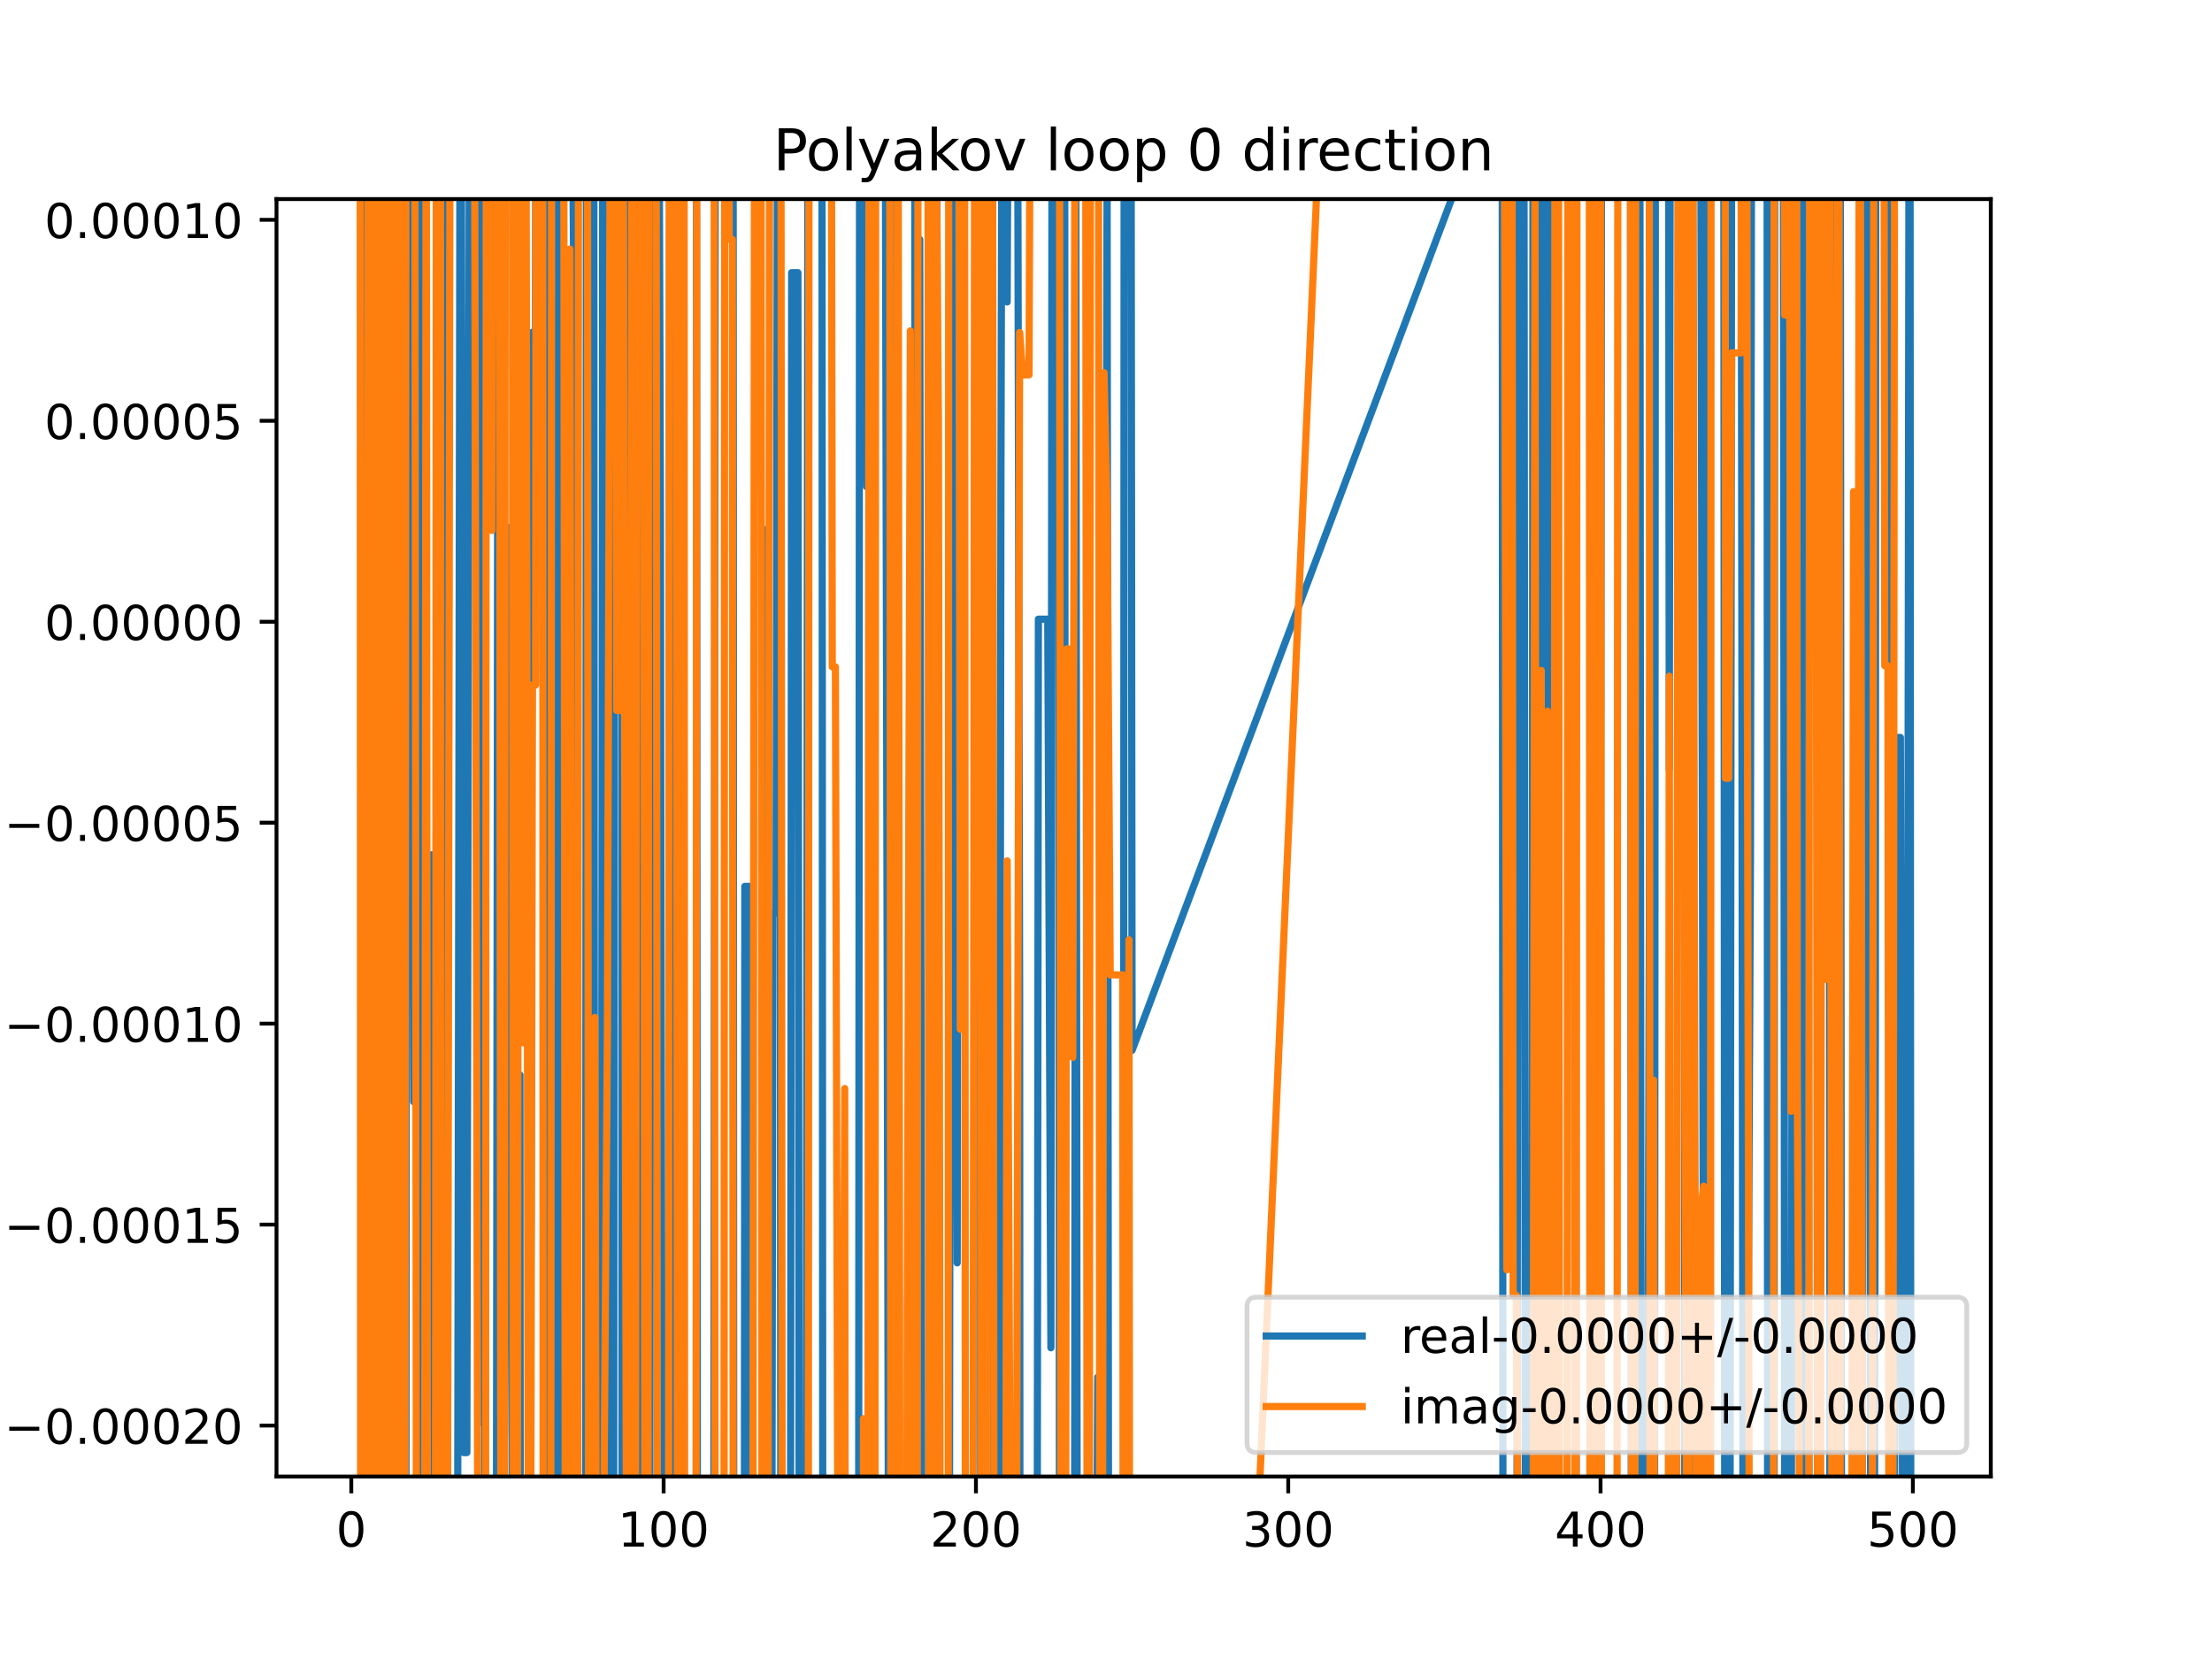 <?xml version="1.0" encoding="utf-8" standalone="no"?>
<!DOCTYPE svg PUBLIC "-//W3C//DTD SVG 1.1//EN"
  "http://www.w3.org/Graphics/SVG/1.1/DTD/svg11.dtd">
<!-- Created with matplotlib (https://matplotlib.org/) -->
<svg height="345.6pt" version="1.1" viewBox="0 0 460.8 345.6" width="460.8pt" xmlns="http://www.w3.org/2000/svg" xmlns:xlink="http://www.w3.org/1999/xlink">
 <defs>
  <style type="text/css">
*{stroke-linecap:butt;stroke-linejoin:round;}
  </style>
 </defs>
 <g id="figure_1">
  <g id="patch_1">
   <path d="M 0 345.6 
L 460.8 345.6 
L 460.8 0 
L 0 0 
z
" style="fill:#ffffff;"/>
  </g>
  <g id="axes_1">
   <g id="patch_2">
    <path d="M 57.6 307.584 
L 414.72 307.584 
L 414.72 41.472 
L 57.6 41.472 
z
" style="fill:#ffffff;"/>
   </g>
   <g id="matplotlib.axis_1">
    <g id="xtick_1">
     <g id="line2d_1">
      <defs>
       <path d="M 0 0 
L 0 3.5 
" id="mba8b30ce43" style="stroke:#000000;stroke-width:0.8;"/>
      </defs>
      <g>
       <use style="stroke:#000000;stroke-width:0.8;" x="73.182" xlink:href="#mba8b30ce43" y="307.584"/>
      </g>
     </g>
     <g id="text_1">
      <!-- 0 -->
      <defs>
       <path d="M 31.781 66.406 
Q 24.172 66.406 20.328 58.906 
Q 16.5 51.422 16.5 36.375 
Q 16.5 21.391 20.328 13.891 
Q 24.172 6.391 31.781 6.391 
Q 39.453 6.391 43.281 13.891 
Q 47.125 21.391 47.125 36.375 
Q 47.125 51.422 43.281 58.906 
Q 39.453 66.406 31.781 66.406 
z
M 31.781 74.219 
Q 44.047 74.219 50.516 64.516 
Q 56.984 54.828 56.984 36.375 
Q 56.984 17.969 50.516 8.266 
Q 44.047 -1.422 31.781 -1.422 
Q 19.531 -1.422 13.062 8.266 
Q 6.594 17.969 6.594 36.375 
Q 6.594 54.828 13.062 64.516 
Q 19.531 74.219 31.781 74.219 
z
" id="DejaVuSans-48"/>
      </defs>
      <g transform="translate(70.001 322.182)scale(0.1 -0.1)">
       <use xlink:href="#DejaVuSans-48"/>
      </g>
     </g>
    </g>
    <g id="xtick_2">
     <g id="line2d_2">
      <g>
       <use style="stroke:#000000;stroke-width:0.8;" x="138.243" xlink:href="#mba8b30ce43" y="307.584"/>
      </g>
     </g>
     <g id="text_2">
      <!-- 100 -->
      <defs>
       <path d="M 12.406 8.297 
L 28.516 8.297 
L 28.516 63.922 
L 10.984 60.406 
L 10.984 69.391 
L 28.422 72.906 
L 38.281 72.906 
L 38.281 8.297 
L 54.391 8.297 
L 54.391 0 
L 12.406 0 
z
" id="DejaVuSans-49"/>
      </defs>
      <g transform="translate(128.699 322.182)scale(0.1 -0.1)">
       <use xlink:href="#DejaVuSans-49"/>
       <use x="63.623" xlink:href="#DejaVuSans-48"/>
       <use x="127.246" xlink:href="#DejaVuSans-48"/>
      </g>
     </g>
    </g>
    <g id="xtick_3">
     <g id="line2d_3">
      <g>
       <use style="stroke:#000000;stroke-width:0.8;" x="203.304" xlink:href="#mba8b30ce43" y="307.584"/>
      </g>
     </g>
     <g id="text_3">
      <!-- 200 -->
      <defs>
       <path d="M 19.188 8.297 
L 53.609 8.297 
L 53.609 0 
L 7.328 0 
L 7.328 8.297 
Q 12.938 14.109 22.625 23.891 
Q 32.328 33.688 34.812 36.531 
Q 39.547 41.844 41.422 45.531 
Q 43.312 49.219 43.312 52.781 
Q 43.312 58.594 39.234 62.25 
Q 35.156 65.922 28.609 65.922 
Q 23.969 65.922 18.812 64.312 
Q 13.672 62.703 7.812 59.422 
L 7.812 69.391 
Q 13.766 71.781 18.938 73 
Q 24.125 74.219 28.422 74.219 
Q 39.75 74.219 46.484 68.547 
Q 53.219 62.891 53.219 53.422 
Q 53.219 48.922 51.531 44.891 
Q 49.859 40.875 45.406 35.406 
Q 44.188 33.984 37.641 27.219 
Q 31.109 20.453 19.188 8.297 
z
" id="DejaVuSans-50"/>
      </defs>
      <g transform="translate(193.76 322.182)scale(0.1 -0.1)">
       <use xlink:href="#DejaVuSans-50"/>
       <use x="63.623" xlink:href="#DejaVuSans-48"/>
       <use x="127.246" xlink:href="#DejaVuSans-48"/>
      </g>
     </g>
    </g>
    <g id="xtick_4">
     <g id="line2d_4">
      <g>
       <use style="stroke:#000000;stroke-width:0.8;" x="268.365" xlink:href="#mba8b30ce43" y="307.584"/>
      </g>
     </g>
     <g id="text_4">
      <!-- 300 -->
      <defs>
       <path d="M 40.578 39.312 
Q 47.656 37.797 51.625 33 
Q 55.609 28.219 55.609 21.188 
Q 55.609 10.406 48.188 4.484 
Q 40.766 -1.422 27.094 -1.422 
Q 22.516 -1.422 17.656 -0.516 
Q 12.797 0.391 7.625 2.203 
L 7.625 11.719 
Q 11.719 9.328 16.594 8.109 
Q 21.484 6.891 26.812 6.891 
Q 36.078 6.891 40.938 10.547 
Q 45.797 14.203 45.797 21.188 
Q 45.797 27.641 41.281 31.266 
Q 36.766 34.906 28.719 34.906 
L 20.219 34.906 
L 20.219 43.016 
L 29.109 43.016 
Q 36.375 43.016 40.234 45.922 
Q 44.094 48.828 44.094 54.297 
Q 44.094 59.906 40.109 62.906 
Q 36.141 65.922 28.719 65.922 
Q 24.656 65.922 20.016 65.031 
Q 15.375 64.156 9.812 62.312 
L 9.812 71.094 
Q 15.438 72.656 20.344 73.438 
Q 25.25 74.219 29.594 74.219 
Q 40.828 74.219 47.359 69.109 
Q 53.906 64.016 53.906 55.328 
Q 53.906 49.266 50.438 45.094 
Q 46.969 40.922 40.578 39.312 
z
" id="DejaVuSans-51"/>
      </defs>
      <g transform="translate(258.821 322.182)scale(0.1 -0.1)">
       <use xlink:href="#DejaVuSans-51"/>
       <use x="63.623" xlink:href="#DejaVuSans-48"/>
       <use x="127.246" xlink:href="#DejaVuSans-48"/>
      </g>
     </g>
    </g>
    <g id="xtick_5">
     <g id="line2d_5">
      <g>
       <use style="stroke:#000000;stroke-width:0.8;" x="333.426" xlink:href="#mba8b30ce43" y="307.584"/>
      </g>
     </g>
     <g id="text_5">
      <!-- 400 -->
      <defs>
       <path d="M 37.797 64.312 
L 12.891 25.391 
L 37.797 25.391 
z
M 35.203 72.906 
L 47.609 72.906 
L 47.609 25.391 
L 58.016 25.391 
L 58.016 17.188 
L 47.609 17.188 
L 47.609 0 
L 37.797 0 
L 37.797 17.188 
L 4.891 17.188 
L 4.891 26.703 
z
" id="DejaVuSans-52"/>
      </defs>
      <g transform="translate(323.882 322.182)scale(0.1 -0.1)">
       <use xlink:href="#DejaVuSans-52"/>
       <use x="63.623" xlink:href="#DejaVuSans-48"/>
       <use x="127.246" xlink:href="#DejaVuSans-48"/>
      </g>
     </g>
    </g>
    <g id="xtick_6">
     <g id="line2d_6">
      <g>
       <use style="stroke:#000000;stroke-width:0.8;" x="398.487" xlink:href="#mba8b30ce43" y="307.584"/>
      </g>
     </g>
     <g id="text_6">
      <!-- 500 -->
      <defs>
       <path d="M 10.797 72.906 
L 49.516 72.906 
L 49.516 64.594 
L 19.828 64.594 
L 19.828 46.734 
Q 21.969 47.469 24.109 47.828 
Q 26.266 48.188 28.422 48.188 
Q 40.625 48.188 47.75 41.5 
Q 54.891 34.812 54.891 23.391 
Q 54.891 11.625 47.562 5.094 
Q 40.234 -1.422 26.906 -1.422 
Q 22.312 -1.422 17.547 -0.641 
Q 12.797 0.141 7.719 1.703 
L 7.719 11.625 
Q 12.109 9.234 16.797 8.062 
Q 21.484 6.891 26.703 6.891 
Q 35.156 6.891 40.078 11.328 
Q 45.016 15.766 45.016 23.391 
Q 45.016 31 40.078 35.438 
Q 35.156 39.891 26.703 39.891 
Q 22.75 39.891 18.812 39.016 
Q 14.891 38.141 10.797 36.281 
z
" id="DejaVuSans-53"/>
      </defs>
      <g transform="translate(388.944 322.182)scale(0.1 -0.1)">
       <use xlink:href="#DejaVuSans-53"/>
       <use x="63.623" xlink:href="#DejaVuSans-48"/>
       <use x="127.246" xlink:href="#DejaVuSans-48"/>
      </g>
     </g>
    </g>
   </g>
   <g id="matplotlib.axis_2">
    <g id="ytick_1">
     <g id="line2d_7">
      <defs>
       <path d="M 0 0 
L -3.5 0 
" id="m03a0a7c8f4" style="stroke:#000000;stroke-width:0.8;"/>
      </defs>
      <g>
       <use style="stroke:#000000;stroke-width:0.8;" x="57.6" xlink:href="#m03a0a7c8f4" y="296.967"/>
      </g>
     </g>
     <g id="text_7">
      <!-- −0.00020 -->
      <defs>
       <path d="M 10.594 35.5 
L 73.188 35.5 
L 73.188 27.203 
L 10.594 27.203 
z
" id="DejaVuSans-8722"/>
       <path d="M 10.688 12.406 
L 21 12.406 
L 21 0 
L 10.688 0 
z
" id="DejaVuSans-46"/>
      </defs>
      <g transform="translate(0.867 300.766)scale(0.1 -0.1)">
       <use xlink:href="#DejaVuSans-8722"/>
       <use x="83.789" xlink:href="#DejaVuSans-48"/>
       <use x="147.412" xlink:href="#DejaVuSans-46"/>
       <use x="179.199" xlink:href="#DejaVuSans-48"/>
       <use x="242.822" xlink:href="#DejaVuSans-48"/>
       <use x="306.445" xlink:href="#DejaVuSans-48"/>
       <use x="370.068" xlink:href="#DejaVuSans-50"/>
       <use x="433.691" xlink:href="#DejaVuSans-48"/>
      </g>
     </g>
    </g>
    <g id="ytick_2">
     <g id="line2d_8">
      <g>
       <use style="stroke:#000000;stroke-width:0.8;" x="57.6" xlink:href="#m03a0a7c8f4" y="255.105"/>
      </g>
     </g>
     <g id="text_8">
      <!-- −0.00015 -->
      <g transform="translate(0.867 258.904)scale(0.1 -0.1)">
       <use xlink:href="#DejaVuSans-8722"/>
       <use x="83.789" xlink:href="#DejaVuSans-48"/>
       <use x="147.412" xlink:href="#DejaVuSans-46"/>
       <use x="179.199" xlink:href="#DejaVuSans-48"/>
       <use x="242.822" xlink:href="#DejaVuSans-48"/>
       <use x="306.445" xlink:href="#DejaVuSans-48"/>
       <use x="370.068" xlink:href="#DejaVuSans-49"/>
       <use x="433.691" xlink:href="#DejaVuSans-53"/>
      </g>
     </g>
    </g>
    <g id="ytick_3">
     <g id="line2d_9">
      <g>
       <use style="stroke:#000000;stroke-width:0.8;" x="57.6" xlink:href="#m03a0a7c8f4" y="213.243"/>
      </g>
     </g>
     <g id="text_9">
      <!-- −0.00010 -->
      <g transform="translate(0.867 217.042)scale(0.1 -0.1)">
       <use xlink:href="#DejaVuSans-8722"/>
       <use x="83.789" xlink:href="#DejaVuSans-48"/>
       <use x="147.412" xlink:href="#DejaVuSans-46"/>
       <use x="179.199" xlink:href="#DejaVuSans-48"/>
       <use x="242.822" xlink:href="#DejaVuSans-48"/>
       <use x="306.445" xlink:href="#DejaVuSans-48"/>
       <use x="370.068" xlink:href="#DejaVuSans-49"/>
       <use x="433.691" xlink:href="#DejaVuSans-48"/>
      </g>
     </g>
    </g>
    <g id="ytick_4">
     <g id="line2d_10">
      <g>
       <use style="stroke:#000000;stroke-width:0.8;" x="57.6" xlink:href="#m03a0a7c8f4" y="171.381"/>
      </g>
     </g>
     <g id="text_10">
      <!-- −0.00005 -->
      <g transform="translate(0.867 175.18)scale(0.1 -0.1)">
       <use xlink:href="#DejaVuSans-8722"/>
       <use x="83.789" xlink:href="#DejaVuSans-48"/>
       <use x="147.412" xlink:href="#DejaVuSans-46"/>
       <use x="179.199" xlink:href="#DejaVuSans-48"/>
       <use x="242.822" xlink:href="#DejaVuSans-48"/>
       <use x="306.445" xlink:href="#DejaVuSans-48"/>
       <use x="370.068" xlink:href="#DejaVuSans-48"/>
       <use x="433.691" xlink:href="#DejaVuSans-53"/>
      </g>
     </g>
    </g>
    <g id="ytick_5">
     <g id="line2d_11">
      <g>
       <use style="stroke:#000000;stroke-width:0.8;" x="57.6" xlink:href="#m03a0a7c8f4" y="129.519"/>
      </g>
     </g>
     <g id="text_11">
      <!-- 0.00000 -->
      <g transform="translate(9.247 133.318)scale(0.1 -0.1)">
       <use xlink:href="#DejaVuSans-48"/>
       <use x="63.623" xlink:href="#DejaVuSans-46"/>
       <use x="95.41" xlink:href="#DejaVuSans-48"/>
       <use x="159.033" xlink:href="#DejaVuSans-48"/>
       <use x="222.656" xlink:href="#DejaVuSans-48"/>
       <use x="286.279" xlink:href="#DejaVuSans-48"/>
       <use x="349.902" xlink:href="#DejaVuSans-48"/>
      </g>
     </g>
    </g>
    <g id="ytick_6">
     <g id="line2d_12">
      <g>
       <use style="stroke:#000000;stroke-width:0.8;" x="57.6" xlink:href="#m03a0a7c8f4" y="87.657"/>
      </g>
     </g>
     <g id="text_12">
      <!-- 0.00005 -->
      <g transform="translate(9.247 91.456)scale(0.1 -0.1)">
       <use xlink:href="#DejaVuSans-48"/>
       <use x="63.623" xlink:href="#DejaVuSans-46"/>
       <use x="95.41" xlink:href="#DejaVuSans-48"/>
       <use x="159.033" xlink:href="#DejaVuSans-48"/>
       <use x="222.656" xlink:href="#DejaVuSans-48"/>
       <use x="286.279" xlink:href="#DejaVuSans-48"/>
       <use x="349.902" xlink:href="#DejaVuSans-53"/>
      </g>
     </g>
    </g>
    <g id="ytick_7">
     <g id="line2d_13">
      <g>
       <use style="stroke:#000000;stroke-width:0.8;" x="57.6" xlink:href="#m03a0a7c8f4" y="45.795"/>
      </g>
     </g>
     <g id="text_13">
      <!-- 0.00010 -->
      <g transform="translate(9.247 49.594)scale(0.1 -0.1)">
       <use xlink:href="#DejaVuSans-48"/>
       <use x="63.623" xlink:href="#DejaVuSans-46"/>
       <use x="95.41" xlink:href="#DejaVuSans-48"/>
       <use x="159.033" xlink:href="#DejaVuSans-48"/>
       <use x="222.656" xlink:href="#DejaVuSans-48"/>
       <use x="286.279" xlink:href="#DejaVuSans-49"/>
       <use x="349.902" xlink:href="#DejaVuSans-48"/>
      </g>
     </g>
    </g>
   </g>
   <g id="line2d_14">
    <path clip-path="url(#p8826c34c84)" d="M 75.629 -1 
L 75.983 346.6 
M 76.648 346.6 
L 76.809 -1 
M 77.568 -1 
L 77.785 346.6 
M 78.945 346.6 
L 79.038 56.672 
L 79.669 346.6 
M 79.696 346.6 
L 80.013 -1 
M 80.662 -1 
L 80.975 346.6 
M 81.018 346.6 
L 81.67 -1 
M 82.541 -1 
L 82.941 327.705 
L 83.186 -1 
M 83.838 -1 
L 83.995 346.6 
M 84.551 346.6 
L 84.746 -1 
M 85.62 -1 
L 86.194 229.53 
L 86.53 -1 
M 87.301 -1 
L 87.496 91.115 
L 87.782 346.6 
M 89.11 346.6 
L 89.447 178.088 
L 90.098 178.088 
L 90.213 346.6 
M 91.022 346.6 
L 91.142 -1 
M 92.545 -1 
L 92.7 106.03 
L 92.932 346.6 
M 95.284 346.6 
L 95.303 342.113 
L 95.866 -1 
M 96.051 -1 
L 96.604 302.599 
L 97.255 302.599 
L 97.819 -1 
M 99.649 -1 
L 99.857 296.377 
L 100.128 -1 
M 100.792 -1 
L 101.03 346.6 
M 103.381 346.6 
L 103.761 22.438 
L 105.062 299.53 
L 105.713 109.88 
L 106.363 109.88 
L 106.74 346.6 
M 108.044 346.6 
L 108.315 223.918 
L 108.385 346.6 
M 110.442 346.6 
L 110.918 69.21 
L 111.568 69.21 
L 111.649 -1 
M 113.188 -1 
L 113.412 346.6 
M 114.295 346.6 
L 114.555 -1 
M 115.828 -1 
L 116.017 346.6 
M 116.294 346.6 
L 116.603 -1 
M 119.198 -1 
L 119.375 39.303 
L 120.026 121.007 
L 120.405 346.6 
M 121.981 346.6 
L 122.174 -1 
M 123.692 -1 
L 123.866 346.6 
M 125.246 346.6 
L 125.588 -1 
M 126.192 -1 
L 126.554 346.6 
M 127.839 346.6 
L 128.014 -1 
M 129.473 -1 
L 129.599 346.6 
M 130.093 346.6 
L 130.302 -1 
M 131.191 -1 
L 131.56 346.6 
M 132.695 346.6 
L 132.984 -1 
M 133.744 -1 
L 134.039 346.6 
M 135.335 346.6 
L 135.705 -1 
M 137.224 -1 
L 137.593 107.97 
L 137.865 346.6 
M 139.204 346.6 
L 139.53 -1 
M 139.554 -1 
L 139.771 346.6 
M 140.427 346.6 
L 140.546 -1 
M 145.071 -1 
L 145.289 346.6 
M 148.669 346.6 
L 149.025 -1 
M 152.72 -1 
L 152.861 346.6 
M 155.056 346.6 
L 155.159 184.657 
L 156.46 184.657 
L 156.634 346.6 
M 159.61 346.6 
L 159.713 110.245 
L 160.036 346.6 
M 160.758 346.6 
L 161.015 190.244 
L 161.665 190.244 
L 162 -1 
M 162.436 -1 
L 162.668 346.6 
M 164.662 346.6 
L 164.918 56.802 
L 166.219 56.802 
L 166.501 346.6 
M 167.913 346.6 
L 168.337 -1 
M 171.219 -1 
L 171.407 346.6 
M 174.647 346.6 
L 174.677 339.223 
L 175.328 339.223 
L 175.979 276.713 
L 176.033 346.6 
M 178.855 346.6 
L 179.082 -1 
M 179.79 -1 
L 179.882 36.921 
L 180.533 101.405 
L 180.745 -1 
M 182.466 -1 
L 182.485 27.287 
L 184.436 27.287 
L 185.126 346.6 
M 186.631 346.6 
L 186.78 -1 
M 190.551 -1 
L 190.707 346.6 
M 191.359 346.6 
L 191.593 49.885 
L 192.083 346.6 
M 194.451 346.6 
L 194.545 -1 
M 195.177 -1 
L 195.279 346.6 
M 197.768 346.6 
L 198.099 21.286 
L 198.75 21.286 
L 199.401 263.077 
L 199.744 -1 
M 204.158 -1 
L 204.305 346.6 
M 205.128 346.6 
L 205.492 -1 
M 206.744 -1 
L 206.957 346.6 
M 208.187 346.6 
L 208.509 101.647 
L 208.509 101.647 
L 208.766 -1 
M 209.623 -1 
L 209.81 62.903 
L 209.81 62.903 
L 210.084 -1 
M 211.955 -1 
L 212.413 208.123 
L 212.477 346.6 
M 216.046 346.6 
L 216.316 128.985 
L 216.316 128.985 
L 218.268 128.985 
L 218.268 128.985 
L 218.919 280.765 
L 218.919 280.765 
L 219.173 -1 
M 220.495 -1 
L 220.713 346.6 
M 221 346.6 
L 221.179 -1 
M 221.792 -1 
L 221.934 346.6 
M 223.838 346.6 
L 224.124 36.284 
L 224.124 36.284 
L 224.413 346.6 
M 228.395 346.6 
L 228.678 286.888 
L 228.734 346.6 
M 229.975 346.6 
L 229.979 342.061 
L 229.979 342.061 
L 230.63 34.539 
L 230.63 34.539 
L 230.952 346.6 
M 234.029 346.6 
L 234.189 -1 
M 235.607 -1 
L 235.835 218.803 
L 235.835 218.803 
L 311.305 17.701 
L 311.324 -1 
M 312.928 -1 
L 313.1 346.6 
M 315.976 346.6 
L 316.419 -1 
M 317.444 -1 
L 317.795 346.6 
M 319.125 346.6 
L 319.376 -1 
M 320.23 -1 
L 320.414 211.214 
L 320.799 -1 
M 321.216 -1 
L 321.577 346.6 
M 321.801 346.6 
L 322.023 -1 
M 322.559 -1 
L 322.683 346.6 
M 323.501 346.6 
L 323.716 -1 
M 328.035 -1 
L 328.221 105.718 
L 328.356 346.6 
M 331.177 346.6 
L 331.625 -1 
M 332.234 -1 
L 332.381 346.6 
M 333.338 346.6 
L 333.426 200.932 
L 333.662 -1 
M 339.656 -1 
L 339.841 346.6 
M 340.703 346.6 
L 340.944 -1 
M 341.596 -1 
L 341.884 331.647 
L 343.185 331.647 
L 343.836 106.13 
L 344.109 346.6 
M 344.668 346.6 
L 344.858 -1 
M 347.584 -1 
L 347.74 160.361 
L 347.977 -1 
M 350.788 -1 
L 350.992 346.6 
M 351.866 346.6 
L 352.047 -1 
M 354.236 -1 
L 354.246 0.815 
L 354.896 287.736 
L 355.21 -1 
M 359.09 -1 
L 359.304 346.6 
M 360.372 346.6 
L 360.752 10.12 
L 362.704 10.12 
L 363.125 346.6 
M 363.916 346.6 
L 364.005 317.648 
L 364.656 177.873 
L 364.913 -1 
M 368.108 -1 
L 368.237 346.6 
M 369.567 346.6 
L 369.711 -1 
M 371.485 -1 
L 371.812 344.973 
L 372.463 318.923 
L 372.8 346.6 
M 373.144 346.6 
L 373.56 -1 
M 375.487 -1 
L 375.686 346.6 
M 375.763 346.6 
L 376.074 -1 
M 376.607 -1 
L 376.863 346.6 
M 379.043 346.6 
L 379.348 -1 
M 380.086 -1 
L 380.27 121.338 
L 380.436 -1 
M 381.058 -1 
L 381.192 346.6 
M 381.971 346.6 
L 382.112 -1 
M 383.351 -1 
L 383.635 346.6 
M 387.913 346.6 
L 388.264 -1 
M 389.261 -1 
L 389.719 346.6 
M 390.443 346.6 
L 390.68 213.406 
L 390.761 -1 
M 393.318 -1 
L 393.61 346.6 
M 394.559 346.6 
L 394.584 331.6 
L 395.234 153.622 
L 395.885 153.622 
L 396.426 346.6 
M 397.239 346.6 
L 397.713 -1 
M 397.884 -1 
L 398.065 346.6 
L 398.065 346.6 
" style="fill:none;stroke:#1f77b4;stroke-linecap:square;stroke-width:1.5;"/>
   </g>
   <g id="line2d_15">
    <path clip-path="url(#p8826c34c84)" d="M 75.032 -1 
L 75.131 346.6 
M 76.02 346.6 
L 76.435 177.024 
L 76.737 -1 
M 77.237 -1 
L 77.492 346.6 
M 78.123 346.6 
L 78.55 -1 
M 79.312 -1 
L 79.578 346.6 
M 80.052 346.6 
L 80.339 232.505 
L 80.486 -1 
M 81.375 -1 
L 81.543 346.6 
M 81.8 346.6 
L 82.077 -1 
M 82.514 -1 
L 82.803 346.6 
M 83.086 346.6 
L 83.39 -1 
M 83.784 -1 
L 84.071 346.6 
M 84.367 346.6 
L 84.577 -1 
M 86.4 -1 
L 86.768 346.6 
M 88.452 346.6 
L 88.781 -1 
M 88.808 -1 
L 89.041 346.6 
M 90.686 346.6 
L 90.749 282.029 
L 90.911 -1 
M 91.758 -1 
L 91.904 346.6 
M 93.185 346.6 
L 93.783 -1 
M 98.811 -1 
L 99.581 346.6 
M 101.105 346.6 
L 101.158 316.313 
L 101.309 -1 
M 102.397 -1 
L 102.46 110.504 
L 102.749 -1 
M 104.028 -1 
L 104.359 346.6 
M 104.96 346.6 
L 105.062 336.366 
L 105.267 -1 
M 106.735 -1 
L 106.911 346.6 
M 107.801 346.6 
L 108.037 -1 
M 108.74 -1 
L 108.966 217.23 
L 109.616 36.572 
L 110.07 346.6 
M 110.526 346.6 
L 110.918 142.707 
L 111.568 142.707 
L 111.677 -1 
M 113.055 -1 
L 113.145 346.6 
M 114.728 346.6 
L 114.931 -1 
M 116.758 -1 
L 116.773 0.928 
L 117.424 0.928 
L 117.78 346.6 
M 118.394 346.6 
L 118.725 51.895 
L 119.21 346.6 
M 120.335 346.6 
L 120.517 -1 
M 122.369 -1 
L 122.61 346.6 
M 123.389 346.6 
L 123.93 211.944 
L 124.247 346.6 
M 125.725 346.6 
L 125.882 301.879 
L 126.532 215.861 
L 127.193 -1 
M 128.282 -1 
L 128.484 148.007 
L 129.135 148.007 
L 129.785 1.671 
L 130.546 346.6 
M 131.351 346.6 
L 131.62 -1 
M 131.942 -1 
L 132.388 325.818 
L 132.706 -1 
M 134.017 -1 
L 134.339 333.918 
L 134.99 333.918 
L 135.182 -1 
M 136.659 -1 
L 136.973 346.6 
M 139.268 346.6 
L 139.446 -1 
M 140.866 -1 
L 141.145 346.6 
M 141.652 346.6 
L 141.776 -1 
M 142.507 -1 
L 142.628 346.6 
M 144.991 346.6 
L 145.162 -1 
M 147.31 -1 
L 147.352 32.462 
L 147.467 -1 
M 148.752 -1 
L 148.973 346.6 
M 150.821 346.6 
L 150.967 -1 
M 151.861 -1 
L 151.906 49.867 
L 152.557 49.867 
L 152.751 346.6 
M 156.828 346.6 
L 157.202 -1 
M 158.539 -1 
L 158.736 346.6 
M 159.972 346.6 
L 160.346 -1 
M 162.674 -1 
L 162.958 346.6 
M 168.382 346.6 
L 168.54 -1 
M 173.18 -1 
L 173.376 138.917 
L 174.027 138.917 
L 174.603 346.6 
M 175.447 346.6 
L 175.979 226.758 
L 176.071 346.6 
M 179.835 346.6 
L 179.882 295.531 
L 179.966 346.6 
M 180.794 346.6 
L 181.055 -1 
M 181.266 -1 
L 181.433 346.6 
M 182.259 346.6 
L 182.437 -1 
M 185.328 -1 
L 185.609 346.6 
M 186.579 346.6 
L 186.997 -1 
M 187.079 -1 
L 187.484 346.6 
M 188.876 346.6 
L 188.991 276.268 
L 189.641 68.928 
L 190.388 346.6 
M 191.065 346.6 
L 191.242 -1 
M 193.312 -1 
L 193.5 346.6 
M 194.322 346.6 
L 194.846 1.827 
L 195.497 88.37 
L 195.877 346.6 
M 197.517 346.6 
L 197.646 -1 
M 199.708 -1 
L 200.051 214.406 
L 200.246 -1 
M 200.943 -1 
L 201.11 346.6 
M 202.684 346.6 
L 203.058 -1 
M 204.162 -1 
L 204.478 346.6 
M 205.442 346.6 
L 205.73 -1 
M 206.757 -1 
L 207.085 346.6 
M 209.489 346.6 
L 209.81 179.334 
L 209.81 179.334 
L 210.461 321.96 
L 210.461 321.96 
L 211.762 321.96 
L 211.762 321.96 
L 212.413 69.261 
L 212.413 69.261 
L 213.063 78.086 
L 213.063 78.086 
L 214.365 78.086 
L 214.365 78.086 
L 214.657 -1 
M 220.697 -1 
L 221.013 346.6 
M 221.998 346.6 
L 222.172 135.191 
L 222.172 135.191 
L 222.822 135.191 
L 222.822 135.191 
L 223.473 220.275 
L 223.473 220.275 
L 223.987 -1 
M 226.152 -1 
L 226.48 346.6 
M 226.92 346.6 
L 227.18 -1 
M 228.01 -1 
L 228.027 6.041 
L 228.052 -1 
M 228.821 -1 
L 229.105 346.6 
M 229.657 346.6 
L 229.979 77.623 
L 229.979 77.623 
L 230.63 105.87 
L 230.63 105.87 
L 231.28 203.088 
L 231.28 203.088 
L 233.883 203.088 
L 233.883 203.088 
L 234.005 346.6 
M 235.057 346.6 
L 235.184 195.784 
L 235.184 195.784 
L 235.321 346.6 
M 260.762 346.6 
L 276.113 -1 
M 313.352 -1 
L 313.908 264.527 
L 314.14 -1 
M 314.974 -1 
L 315.209 269.829 
L 315.86 269.829 
L 316.429 346.6 
M 319.359 346.6 
L 319.763 32.443 
L 320.086 346.6 
M 320.809 346.6 
L 321.065 139.67 
L 321.36 346.6 
M 322.077 346.6 
L 322.366 148.149 
L 322.586 346.6 
M 323.706 346.6 
L 323.941 -1 
M 324.665 -1 
L 324.882 346.6 
M 326.446 346.6 
L 326.624 -1 
M 327.913 -1 
L 328.119 346.6 
M 328.324 346.6 
L 328.532 -1 
M 331.07 -1 
L 331.219 346.6 
M 332.321 346.6 
L 332.453 -1 
M 333.431 -1 
L 333.623 346.6 
M 336.847 346.6 
L 337.039 -1 
M 339.615 -1 
L 339.932 343.063 
L 340.583 343.063 
L 340.763 -1 
M 343.566 -1 
L 343.737 346.6 
M 344.24 346.6 
L 344.487 225.013 
L 344.646 346.6 
M 347.509 346.6 
L 347.74 140.865 
L 348.004 346.6 
M 349.285 346.6 
L 349.567 -1 
M 350.603 -1 
L 350.993 227.866 
L 351.446 346.6 
M 351.694 346.6 
L 352.035 -1 
M 352.676 -1 
L 352.945 184.657 
L 353.396 346.6 
M 353.877 346.6 
L 354.246 252.834 
L 354.896 247.113 
L 355.437 346.6 
M 356.342 346.6 
L 356.448 -1 
M 359.378 -1 
L 359.451 162.126 
L 360.101 162.126 
L 360.752 73.508 
L 362.704 73.508 
L 362.77 -1 
M 363.89 -1 
L 364.005 138.742 
L 364.451 346.6 
M 369.449 346.6 
L 369.587 -1 
M 371.604 -1 
L 371.812 65.634 
L 371.985 -1 
M 372.75 -1 
L 373.113 231.499 
L 373.261 -1 
M 374.27 -1 
L 374.415 225.383 
L 375.014 346.6 
M 375.234 346.6 
L 375.716 316.735 
L 375.743 346.6 
M 376.776 346.6 
L 376.98 -1 
M 377.991 -1 
L 378.318 62.632 
L 378.646 346.6 
M 379.243 346.6 
L 379.584 -1 
M 379.717 -1 
L 380.27 204.046 
L 380.724 -1 
M 381.083 -1 
L 381.66 346.6 
M 382.527 346.6 
L 382.734 -1 
M 383.07 -1 
L 383.364 346.6 
M 384.173 346.6 
L 384.174 346.491 
L 384.825 346.6 
M 385.733 346.6 
L 386.126 102.412 
L 386.689 346.6 
M 386.831 346.6 
L 387.334 -1 
M 387.518 -1 
L 388.011 346.6 
M 389.996 346.6 
L 390.029 342.85 
L 390.364 -1 
M 392.45 -1 
L 392.632 138.687 
L 393.282 138.687 
L 393.506 346.6 
M 394.293 346.6 
L 394.693 -1 
L 394.693 -1 
" style="fill:none;stroke:#ff7f0e;stroke-linecap:square;stroke-width:1.5;"/>
   </g>
   <g id="patch_3">
    <path d="M 57.6 307.584 
L 57.6 41.472 
" style="fill:none;stroke:#000000;stroke-linecap:square;stroke-linejoin:miter;stroke-width:0.8;"/>
   </g>
   <g id="patch_4">
    <path d="M 414.72 307.584 
L 414.72 41.472 
" style="fill:none;stroke:#000000;stroke-linecap:square;stroke-linejoin:miter;stroke-width:0.8;"/>
   </g>
   <g id="patch_5">
    <path d="M 57.6 307.584 
L 414.72 307.584 
" style="fill:none;stroke:#000000;stroke-linecap:square;stroke-linejoin:miter;stroke-width:0.8;"/>
   </g>
   <g id="patch_6">
    <path d="M 57.6 41.472 
L 414.72 41.472 
" style="fill:none;stroke:#000000;stroke-linecap:square;stroke-linejoin:miter;stroke-width:0.8;"/>
   </g>
   <g id="text_14">
    <!-- Polyakov loop 0 direction -->
    <defs>
     <path d="M 19.672 64.797 
L 19.672 37.406 
L 32.078 37.406 
Q 38.969 37.406 42.719 40.969 
Q 46.484 44.531 46.484 51.125 
Q 46.484 57.672 42.719 61.234 
Q 38.969 64.797 32.078 64.797 
z
M 9.812 72.906 
L 32.078 72.906 
Q 44.344 72.906 50.609 67.359 
Q 56.891 61.812 56.891 51.125 
Q 56.891 40.328 50.609 34.812 
Q 44.344 29.297 32.078 29.297 
L 19.672 29.297 
L 19.672 0 
L 9.812 0 
z
" id="DejaVuSans-80"/>
     <path d="M 30.609 48.391 
Q 23.391 48.391 19.188 42.75 
Q 14.984 37.109 14.984 27.297 
Q 14.984 17.484 19.156 11.844 
Q 23.344 6.203 30.609 6.203 
Q 37.797 6.203 41.984 11.859 
Q 46.188 17.531 46.188 27.297 
Q 46.188 37.016 41.984 42.703 
Q 37.797 48.391 30.609 48.391 
z
M 30.609 56 
Q 42.328 56 49.016 48.375 
Q 55.719 40.766 55.719 27.297 
Q 55.719 13.875 49.016 6.219 
Q 42.328 -1.422 30.609 -1.422 
Q 18.844 -1.422 12.172 6.219 
Q 5.516 13.875 5.516 27.297 
Q 5.516 40.766 12.172 48.375 
Q 18.844 56 30.609 56 
z
" id="DejaVuSans-111"/>
     <path d="M 9.422 75.984 
L 18.406 75.984 
L 18.406 0 
L 9.422 0 
z
" id="DejaVuSans-108"/>
     <path d="M 32.172 -5.078 
Q 28.375 -14.844 24.75 -17.812 
Q 21.141 -20.797 15.094 -20.797 
L 7.906 -20.797 
L 7.906 -13.281 
L 13.188 -13.281 
Q 16.891 -13.281 18.938 -11.516 
Q 21 -9.766 23.484 -3.219 
L 25.094 0.875 
L 2.984 54.688 
L 12.5 54.688 
L 29.594 11.922 
L 46.688 54.688 
L 56.203 54.688 
z
" id="DejaVuSans-121"/>
     <path d="M 34.281 27.484 
Q 23.391 27.484 19.188 25 
Q 14.984 22.516 14.984 16.5 
Q 14.984 11.719 18.141 8.906 
Q 21.297 6.109 26.703 6.109 
Q 34.188 6.109 38.703 11.406 
Q 43.219 16.703 43.219 25.484 
L 43.219 27.484 
z
M 52.203 31.203 
L 52.203 0 
L 43.219 0 
L 43.219 8.297 
Q 40.141 3.328 35.547 0.953 
Q 30.953 -1.422 24.312 -1.422 
Q 15.922 -1.422 10.953 3.297 
Q 6 8.016 6 15.922 
Q 6 25.141 12.172 29.828 
Q 18.359 34.516 30.609 34.516 
L 43.219 34.516 
L 43.219 35.406 
Q 43.219 41.609 39.141 45 
Q 35.062 48.391 27.688 48.391 
Q 23 48.391 18.547 47.266 
Q 14.109 46.141 10.016 43.891 
L 10.016 52.203 
Q 14.938 54.109 19.578 55.047 
Q 24.219 56 28.609 56 
Q 40.484 56 46.344 49.844 
Q 52.203 43.703 52.203 31.203 
z
" id="DejaVuSans-97"/>
     <path d="M 9.078 75.984 
L 18.109 75.984 
L 18.109 31.109 
L 44.922 54.688 
L 56.391 54.688 
L 27.391 29.109 
L 57.625 0 
L 45.906 0 
L 18.109 26.703 
L 18.109 0 
L 9.078 0 
z
" id="DejaVuSans-107"/>
     <path d="M 2.984 54.688 
L 12.5 54.688 
L 29.594 8.797 
L 46.688 54.688 
L 56.203 54.688 
L 35.688 0 
L 23.484 0 
z
" id="DejaVuSans-118"/>
     <path id="DejaVuSans-32"/>
     <path d="M 18.109 8.203 
L 18.109 -20.797 
L 9.078 -20.797 
L 9.078 54.688 
L 18.109 54.688 
L 18.109 46.391 
Q 20.953 51.266 25.266 53.625 
Q 29.594 56 35.594 56 
Q 45.562 56 51.781 48.094 
Q 58.016 40.188 58.016 27.297 
Q 58.016 14.406 51.781 6.484 
Q 45.562 -1.422 35.594 -1.422 
Q 29.594 -1.422 25.266 0.953 
Q 20.953 3.328 18.109 8.203 
z
M 48.688 27.297 
Q 48.688 37.203 44.609 42.844 
Q 40.531 48.484 33.406 48.484 
Q 26.266 48.484 22.188 42.844 
Q 18.109 37.203 18.109 27.297 
Q 18.109 17.391 22.188 11.75 
Q 26.266 6.109 33.406 6.109 
Q 40.531 6.109 44.609 11.75 
Q 48.688 17.391 48.688 27.297 
z
" id="DejaVuSans-112"/>
     <path d="M 45.406 46.391 
L 45.406 75.984 
L 54.391 75.984 
L 54.391 0 
L 45.406 0 
L 45.406 8.203 
Q 42.578 3.328 38.25 0.953 
Q 33.938 -1.422 27.875 -1.422 
Q 17.969 -1.422 11.734 6.484 
Q 5.516 14.406 5.516 27.297 
Q 5.516 40.188 11.734 48.094 
Q 17.969 56 27.875 56 
Q 33.938 56 38.25 53.625 
Q 42.578 51.266 45.406 46.391 
z
M 14.797 27.297 
Q 14.797 17.391 18.875 11.75 
Q 22.953 6.109 30.078 6.109 
Q 37.203 6.109 41.297 11.75 
Q 45.406 17.391 45.406 27.297 
Q 45.406 37.203 41.297 42.844 
Q 37.203 48.484 30.078 48.484 
Q 22.953 48.484 18.875 42.844 
Q 14.797 37.203 14.797 27.297 
z
" id="DejaVuSans-100"/>
     <path d="M 9.422 54.688 
L 18.406 54.688 
L 18.406 0 
L 9.422 0 
z
M 9.422 75.984 
L 18.406 75.984 
L 18.406 64.594 
L 9.422 64.594 
z
" id="DejaVuSans-105"/>
     <path d="M 41.109 46.297 
Q 39.594 47.172 37.812 47.578 
Q 36.031 48 33.891 48 
Q 26.266 48 22.188 43.047 
Q 18.109 38.094 18.109 28.812 
L 18.109 0 
L 9.078 0 
L 9.078 54.688 
L 18.109 54.688 
L 18.109 46.188 
Q 20.953 51.172 25.484 53.578 
Q 30.031 56 36.531 56 
Q 37.453 56 38.578 55.875 
Q 39.703 55.766 41.062 55.516 
z
" id="DejaVuSans-114"/>
     <path d="M 56.203 29.594 
L 56.203 25.203 
L 14.891 25.203 
Q 15.484 15.922 20.484 11.062 
Q 25.484 6.203 34.422 6.203 
Q 39.594 6.203 44.453 7.469 
Q 49.312 8.734 54.109 11.281 
L 54.109 2.781 
Q 49.266 0.734 44.188 -0.344 
Q 39.109 -1.422 33.891 -1.422 
Q 20.797 -1.422 13.156 6.188 
Q 5.516 13.812 5.516 26.812 
Q 5.516 40.234 12.766 48.109 
Q 20.016 56 32.328 56 
Q 43.359 56 49.781 48.891 
Q 56.203 41.797 56.203 29.594 
z
M 47.219 32.234 
Q 47.125 39.594 43.094 43.984 
Q 39.062 48.391 32.422 48.391 
Q 24.906 48.391 20.391 44.141 
Q 15.875 39.891 15.188 32.172 
z
" id="DejaVuSans-101"/>
     <path d="M 48.781 52.594 
L 48.781 44.188 
Q 44.969 46.297 41.141 47.344 
Q 37.312 48.391 33.406 48.391 
Q 24.656 48.391 19.812 42.844 
Q 14.984 37.312 14.984 27.297 
Q 14.984 17.281 19.812 11.734 
Q 24.656 6.203 33.406 6.203 
Q 37.312 6.203 41.141 7.25 
Q 44.969 8.297 48.781 10.406 
L 48.781 2.094 
Q 45.016 0.344 40.984 -0.531 
Q 36.969 -1.422 32.422 -1.422 
Q 20.062 -1.422 12.781 6.344 
Q 5.516 14.109 5.516 27.297 
Q 5.516 40.672 12.859 48.328 
Q 20.219 56 33.016 56 
Q 37.156 56 41.109 55.141 
Q 45.062 54.297 48.781 52.594 
z
" id="DejaVuSans-99"/>
     <path d="M 18.312 70.219 
L 18.312 54.688 
L 36.812 54.688 
L 36.812 47.703 
L 18.312 47.703 
L 18.312 18.016 
Q 18.312 11.328 20.141 9.422 
Q 21.969 7.516 27.594 7.516 
L 36.812 7.516 
L 36.812 0 
L 27.594 0 
Q 17.188 0 13.234 3.875 
Q 9.281 7.766 9.281 18.016 
L 9.281 47.703 
L 2.688 47.703 
L 2.688 54.688 
L 9.281 54.688 
L 9.281 70.219 
z
" id="DejaVuSans-116"/>
     <path d="M 54.891 33.016 
L 54.891 0 
L 45.906 0 
L 45.906 32.719 
Q 45.906 40.484 42.875 44.328 
Q 39.844 48.188 33.797 48.188 
Q 26.516 48.188 22.312 43.547 
Q 18.109 38.922 18.109 30.906 
L 18.109 0 
L 9.078 0 
L 9.078 54.688 
L 18.109 54.688 
L 18.109 46.188 
Q 21.344 51.125 25.703 53.562 
Q 30.078 56 35.797 56 
Q 45.219 56 50.047 50.172 
Q 54.891 44.344 54.891 33.016 
z
" id="DejaVuSans-110"/>
    </defs>
    <g transform="translate(161.066 35.472)scale(0.12 -0.12)">
     <use xlink:href="#DejaVuSans-80"/>
     <use x="56.678" xlink:href="#DejaVuSans-111"/>
     <use x="117.859" xlink:href="#DejaVuSans-108"/>
     <use x="145.643" xlink:href="#DejaVuSans-121"/>
     <use x="204.822" xlink:href="#DejaVuSans-97"/>
     <use x="266.102" xlink:href="#DejaVuSans-107"/>
     <use x="320.387" xlink:href="#DejaVuSans-111"/>
     <use x="381.568" xlink:href="#DejaVuSans-118"/>
     <use x="440.748" xlink:href="#DejaVuSans-32"/>
     <use x="472.535" xlink:href="#DejaVuSans-108"/>
     <use x="500.318" xlink:href="#DejaVuSans-111"/>
     <use x="561.5" xlink:href="#DejaVuSans-111"/>
     <use x="622.682" xlink:href="#DejaVuSans-112"/>
     <use x="686.158" xlink:href="#DejaVuSans-32"/>
     <use x="717.945" xlink:href="#DejaVuSans-48"/>
     <use x="781.568" xlink:href="#DejaVuSans-32"/>
     <use x="813.355" xlink:href="#DejaVuSans-100"/>
     <use x="876.832" xlink:href="#DejaVuSans-105"/>
     <use x="904.615" xlink:href="#DejaVuSans-114"/>
     <use x="943.479" xlink:href="#DejaVuSans-101"/>
     <use x="1005.002" xlink:href="#DejaVuSans-99"/>
     <use x="1059.982" xlink:href="#DejaVuSans-116"/>
     <use x="1099.191" xlink:href="#DejaVuSans-105"/>
     <use x="1126.975" xlink:href="#DejaVuSans-111"/>
     <use x="1188.156" xlink:href="#DejaVuSans-110"/>
    </g>
   </g>
   <g id="legend_1">
    <g id="patch_7">
     <path d="M 261.779 302.584 
L 407.72 302.584 
Q 409.72 302.584 409.72 300.584 
L 409.72 272.228 
Q 409.72 270.228 407.72 270.228 
L 261.779 270.228 
Q 259.779 270.228 259.779 272.228 
L 259.779 300.584 
Q 259.779 302.584 261.779 302.584 
z
" style="fill:#ffffff;opacity:0.8;stroke:#cccccc;stroke-linejoin:miter;"/>
    </g>
    <g id="line2d_16">
     <path d="M 263.779 278.326 
L 283.779 278.326 
" style="fill:none;stroke:#1f77b4;stroke-linecap:square;stroke-width:1.5;"/>
    </g>
    <g id="line2d_17"/>
    <g id="text_15">
     <!-- real-0.0000+/-0.0000 -->
     <defs>
      <path d="M 4.891 31.391 
L 31.203 31.391 
L 31.203 23.391 
L 4.891 23.391 
z
" id="DejaVuSans-45"/>
      <path d="M 46 62.703 
L 46 35.5 
L 73.188 35.5 
L 73.188 27.203 
L 46 27.203 
L 46 0 
L 37.797 0 
L 37.797 27.203 
L 10.594 27.203 
L 10.594 35.5 
L 37.797 35.5 
L 37.797 62.703 
z
" id="DejaVuSans-43"/>
      <path d="M 25.391 72.906 
L 33.688 72.906 
L 8.297 -9.281 
L 0 -9.281 
z
" id="DejaVuSans-47"/>
     </defs>
     <g transform="translate(291.779 281.826)scale(0.1 -0.1)">
      <use xlink:href="#DejaVuSans-114"/>
      <use x="38.863" xlink:href="#DejaVuSans-101"/>
      <use x="100.387" xlink:href="#DejaVuSans-97"/>
      <use x="161.666" xlink:href="#DejaVuSans-108"/>
      <use x="189.449" xlink:href="#DejaVuSans-45"/>
      <use x="225.533" xlink:href="#DejaVuSans-48"/>
      <use x="289.156" xlink:href="#DejaVuSans-46"/>
      <use x="320.943" xlink:href="#DejaVuSans-48"/>
      <use x="384.566" xlink:href="#DejaVuSans-48"/>
      <use x="448.189" xlink:href="#DejaVuSans-48"/>
      <use x="511.812" xlink:href="#DejaVuSans-48"/>
      <use x="575.436" xlink:href="#DejaVuSans-43"/>
      <use x="659.225" xlink:href="#DejaVuSans-47"/>
      <use x="692.916" xlink:href="#DejaVuSans-45"/>
      <use x="729" xlink:href="#DejaVuSans-48"/>
      <use x="792.623" xlink:href="#DejaVuSans-46"/>
      <use x="824.41" xlink:href="#DejaVuSans-48"/>
      <use x="888.033" xlink:href="#DejaVuSans-48"/>
      <use x="951.656" xlink:href="#DejaVuSans-48"/>
      <use x="1015.279" xlink:href="#DejaVuSans-48"/>
     </g>
    </g>
    <g id="line2d_18">
     <path d="M 263.779 293.004 
L 283.779 293.004 
" style="fill:none;stroke:#ff7f0e;stroke-linecap:square;stroke-width:1.5;"/>
    </g>
    <g id="line2d_19"/>
    <g id="text_16">
     <!-- imag-0.0000+/-0.0000 -->
     <defs>
      <path d="M 52 44.188 
Q 55.375 50.25 60.062 53.125 
Q 64.75 56 71.094 56 
Q 79.641 56 84.281 50.016 
Q 88.922 44.047 88.922 33.016 
L 88.922 0 
L 79.891 0 
L 79.891 32.719 
Q 79.891 40.578 77.094 44.375 
Q 74.312 48.188 68.609 48.188 
Q 61.625 48.188 57.562 43.547 
Q 53.516 38.922 53.516 30.906 
L 53.516 0 
L 44.484 0 
L 44.484 32.719 
Q 44.484 40.625 41.703 44.406 
Q 38.922 48.188 33.109 48.188 
Q 26.219 48.188 22.156 43.531 
Q 18.109 38.875 18.109 30.906 
L 18.109 0 
L 9.078 0 
L 9.078 54.688 
L 18.109 54.688 
L 18.109 46.188 
Q 21.188 51.219 25.484 53.609 
Q 29.781 56 35.688 56 
Q 41.656 56 45.828 52.969 
Q 50 49.953 52 44.188 
z
" id="DejaVuSans-109"/>
      <path d="M 45.406 27.984 
Q 45.406 37.75 41.375 43.109 
Q 37.359 48.484 30.078 48.484 
Q 22.859 48.484 18.828 43.109 
Q 14.797 37.75 14.797 27.984 
Q 14.797 18.266 18.828 12.891 
Q 22.859 7.516 30.078 7.516 
Q 37.359 7.516 41.375 12.891 
Q 45.406 18.266 45.406 27.984 
z
M 54.391 6.781 
Q 54.391 -7.172 48.188 -13.984 
Q 42 -20.797 29.203 -20.797 
Q 24.469 -20.797 20.266 -20.094 
Q 16.062 -19.391 12.109 -17.922 
L 12.109 -9.188 
Q 16.062 -11.328 19.922 -12.344 
Q 23.781 -13.375 27.781 -13.375 
Q 36.625 -13.375 41.016 -8.766 
Q 45.406 -4.156 45.406 5.172 
L 45.406 9.625 
Q 42.625 4.781 38.281 2.391 
Q 33.938 0 27.875 0 
Q 17.828 0 11.672 7.656 
Q 5.516 15.328 5.516 27.984 
Q 5.516 40.672 11.672 48.328 
Q 17.828 56 27.875 56 
Q 33.938 56 38.281 53.609 
Q 42.625 51.219 45.406 46.391 
L 45.406 54.688 
L 54.391 54.688 
z
" id="DejaVuSans-103"/>
     </defs>
     <g transform="translate(291.779 296.504)scale(0.1 -0.1)">
      <use xlink:href="#DejaVuSans-105"/>
      <use x="27.783" xlink:href="#DejaVuSans-109"/>
      <use x="125.195" xlink:href="#DejaVuSans-97"/>
      <use x="186.475" xlink:href="#DejaVuSans-103"/>
      <use x="249.951" xlink:href="#DejaVuSans-45"/>
      <use x="286.035" xlink:href="#DejaVuSans-48"/>
      <use x="349.658" xlink:href="#DejaVuSans-46"/>
      <use x="381.445" xlink:href="#DejaVuSans-48"/>
      <use x="445.068" xlink:href="#DejaVuSans-48"/>
      <use x="508.691" xlink:href="#DejaVuSans-48"/>
      <use x="572.314" xlink:href="#DejaVuSans-48"/>
      <use x="635.938" xlink:href="#DejaVuSans-43"/>
      <use x="719.727" xlink:href="#DejaVuSans-47"/>
      <use x="753.418" xlink:href="#DejaVuSans-45"/>
      <use x="789.502" xlink:href="#DejaVuSans-48"/>
      <use x="853.125" xlink:href="#DejaVuSans-46"/>
      <use x="884.912" xlink:href="#DejaVuSans-48"/>
      <use x="948.535" xlink:href="#DejaVuSans-48"/>
      <use x="1012.158" xlink:href="#DejaVuSans-48"/>
      <use x="1075.781" xlink:href="#DejaVuSans-48"/>
     </g>
    </g>
   </g>
  </g>
 </g>
 <defs>
  <clipPath id="p8826c34c84">
   <rect height="266.112" width="357.12" x="57.6" y="41.472"/>
  </clipPath>
 </defs>
</svg>
